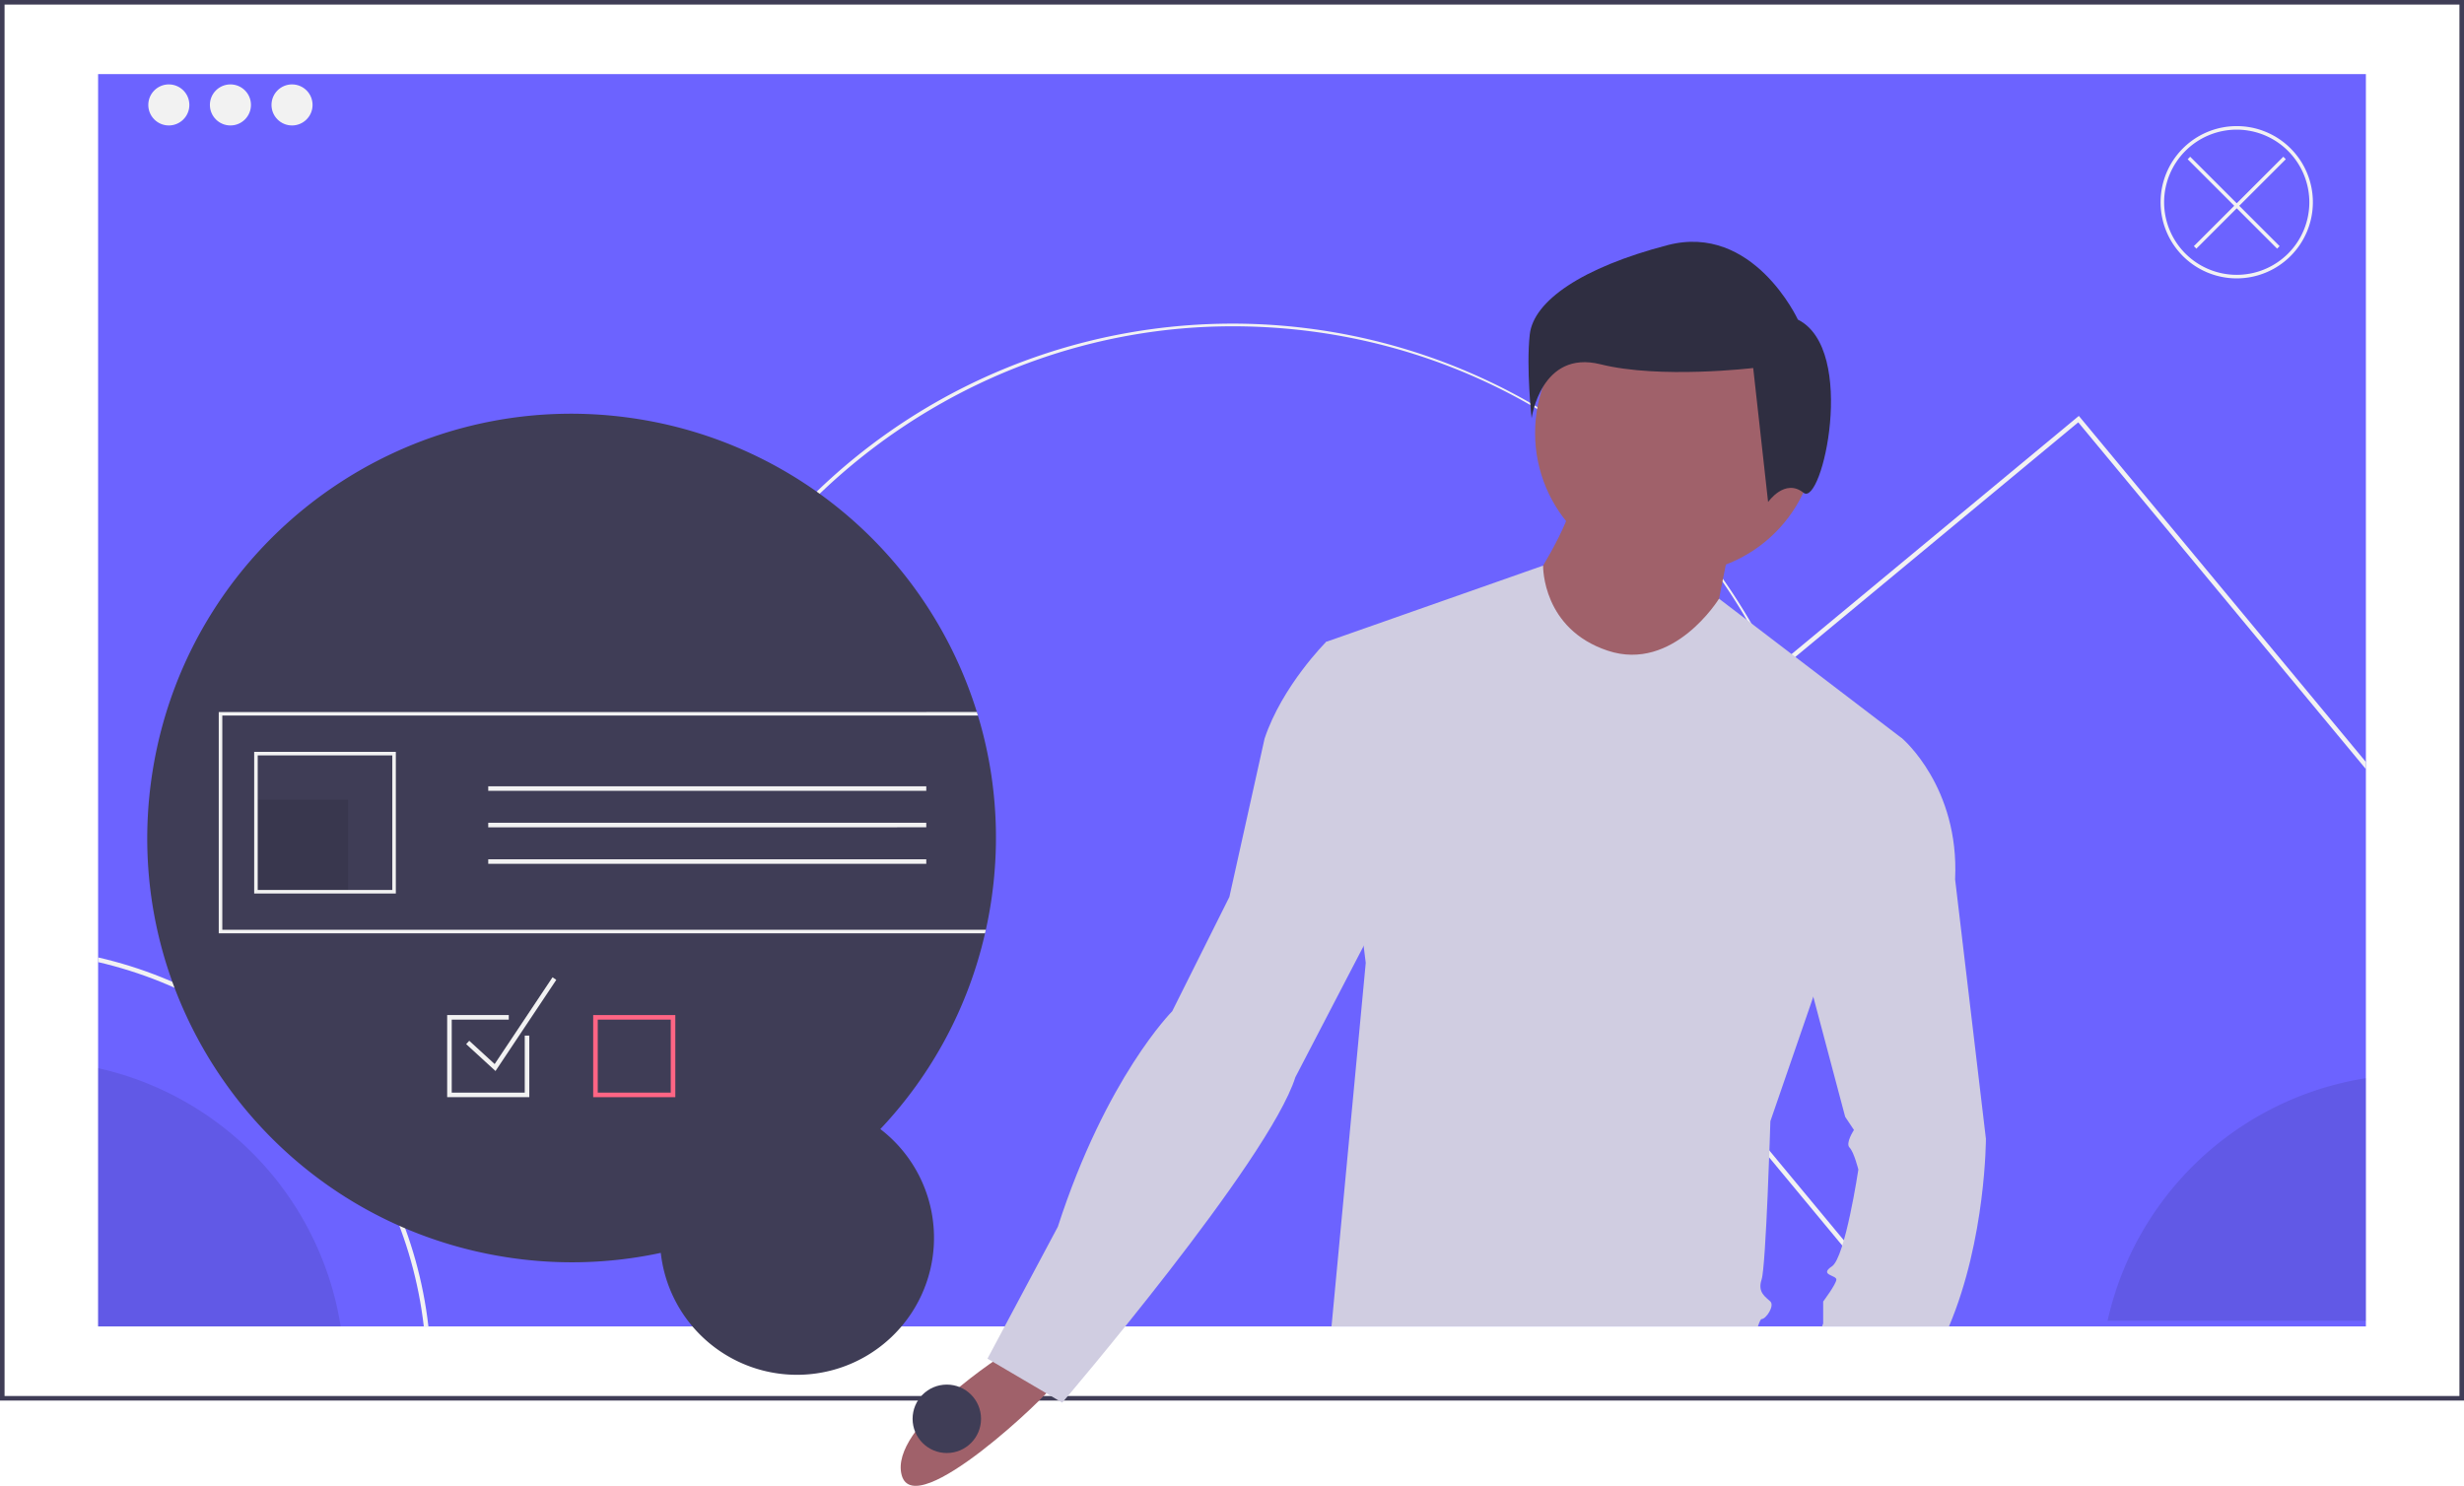 <svg data-name="Layer 1" xmlns="http://www.w3.org/2000/svg" width="1080" height="651.388" viewBox="0 0 1080 651.388"><path fill="#6c63ff" d="M43 32.5h994v549H43z"/><path d="M285.467 346.636l-1.153-.26a262.393 262.393 0 01478.054-81.783A260.29 260.29 0 01796 345.679l-1.152.262C767.64 226.477 662.94 143.042 540.236 143.042c-121.096 0-228.242 85.623-254.769 203.593z" fill="#f2f2f2"/><path d="M1080 614H0V0h1080zM2 612h1076V2H2z" fill="#3f3d56"/><circle cx="74" cy="46" r="9" fill="#f2f2f2"/><circle cx="101" cy="46" r="9" fill="#f2f2f2"/><circle cx="128" cy="46" r="9" fill="#f2f2f2"/><path d="M43 419.73v2.05c75.6 17.52 133.7 81.26 142.76 159.72h2.02c-9.1-79.56-68.07-144.2-144.78-161.77z" fill="#f2f2f2"/><path d="M149.33 581.5H43V468.27A138.11 138.11 0 01149.33 581.5zM1037 472.67V579H923.77A138.109 138.109 0 011037 472.67z" opacity=".1"/><path d="M911.82 183.1l-.64-.77-239.39 198.53-.77.64 165.87 200h2.6L673.84 381.76l237.08-196.61L1037 337.18v-3.14z" fill="#f2f2f2"/><path d="M436.53 366.1q.06 7.71-.56 15.52c-.25 3.36-.61 6.72-1.06 10.09q-.375 2.925-.86 5.85-.84 5.085-1.94 10.06c-.11.52-.23 1.03-.36 1.55a184.8 184.8 0 01-45.89 85.81 60.059 60.059 0 11-96.23 54.27 185.495 185.495 0 01-69.28 1.64C119 534.21 50.36 438.54 67.03 337.19s112.35-170 213.7-153.32a185.957 185.957 0 01147.44 128.28c.16.52.31 1.03.47 1.55q2.49 8.205 4.21 16.69c.68 3.34 1.26 6.7 1.76 10.09.74 5.12 1.28 10.3 1.59 15.52q.315 5.025.33 10.1z" fill="#3f3d56"/><circle cx="734.534" cy="189.815" r="61.692" fill="#a0616a"/><path d="M758.632 237.048s-7.711 36.63-7.711 40.486-36.63 21.206-36.63 21.206l-32.773-5.784-11.568-34.701s19.279-28.918 19.279-40.486z" fill="#a0616a"/><path d="M833.82 323.8l-39.03 113.16v.01l-18.81 54.56s-1.92 63.62-3.85 69.4 1.93 7.71 3.85 9.64c1.93 1.93-1.92 7.71-3.85 7.71-.4 0-.97 1.25-1.61 3.22h-186.9l15-159.38-.92-7.43-16.43-133.3 95.09-33.43v.01c-.01.72-.25 27.77 28.29 37.27 28.92 9.64 48.82-22.78 48.82-22.78z" fill="#d0cde1"/><path d="M441.497 592.74s-52.052 32.774-46.269 53.981 65.548-36.63 65.548-38.557-19.279-15.423-19.279-15.423z" fill="#a0616a"/><path d="M788.033 140.112s-19.587-42.438-57.129-32.645-58.76 24.484-60.393 39.174.816 36.726.816 36.726 4.081-30.197 30.197-23.668 66.922 1.632 66.922 1.632l6.53 58.761s7.344-10.61 15.505-4.08 23.668-62.842-2.448-75.9z" fill="#2f2e41"/><path d="M870.45 499.24s0 44.05-16.19 82.26h-55.63l.49-1.29v-9.64s5.78-7.71 5.78-9.64-7.71-1.93-1.93-5.78c5.79-3.86 11.57-42.42 11.57-42.42s-1.93-7.71-3.86-9.64c-1.92-1.92 1.93-7.71 1.93-7.71l-3.85-5.78-13.97-52.63v-.01l-11.1-41.83 21.21-71.33h28.92s25.06 21.21 23.13 61.69zM614.042 275.606l-32.774 5.783s-19.279 19.279-26.99 42.413l-15.423 69.404-25.062 50.125s-28.918 28.918-50.125 94.465l-30.846 57.836 32.774 19.28s90.61-106.034 102.177-142.663l50.125-96.394z" fill="#d0cde1"/><circle cx="415" cy="622" r="15" fill="#3f3d56"/><path d="M97.44 407.62V313.7h331.2c-.16-.52-.31-1.03-.47-1.55H95.88v97.02h335.87c.13-.52.25-1.03.36-1.55z" fill="#f2f2f2"/><path opacity=".1" d="M112.183 350.572h40.362v40.362h-40.362z"/><path d="M111.41 329.61v62.1h62.09v-62.1zm60.54 60.55h-58.99v-58.99h58.99z" fill="#f2f2f2"/><path d="M296 481h-36v-36h36zm-34-2h32v-32h-32z" fill="#ff6584"/><path fill="#f2f2f2" d="M217.185 469.525l-12.861-11.788 1.352-1.474 11.139 10.212 25.353-38.03 1.664 1.11-26.647 39.97z"/><path fill="#f2f2f2" d="M230 454v25h-32v-32h25v-2h-27v36h36v-27h-2zm750.387-331.962a33.376 33.376 0 1133.376-33.376 33.415 33.415 0 01-33.376 33.376zm0-65.2a31.824 31.824 0 1031.824 31.824 31.86 31.86 0 00-31.824-31.824z"/><path fill="#f2f2f2" d="M1001.893 69.806l-1.098-1.098-20.408 20.409-20.409-20.409-1.097 1.098 20.408 20.408-17.692 17.692 1.098 1.098 17.692-17.692 17.692 17.692 1.097-1.098-17.692-17.692 20.409-20.408zM214 344.694h192v2H214zm0 16h192v2H214zm0 16h192v2H214z"/></svg>